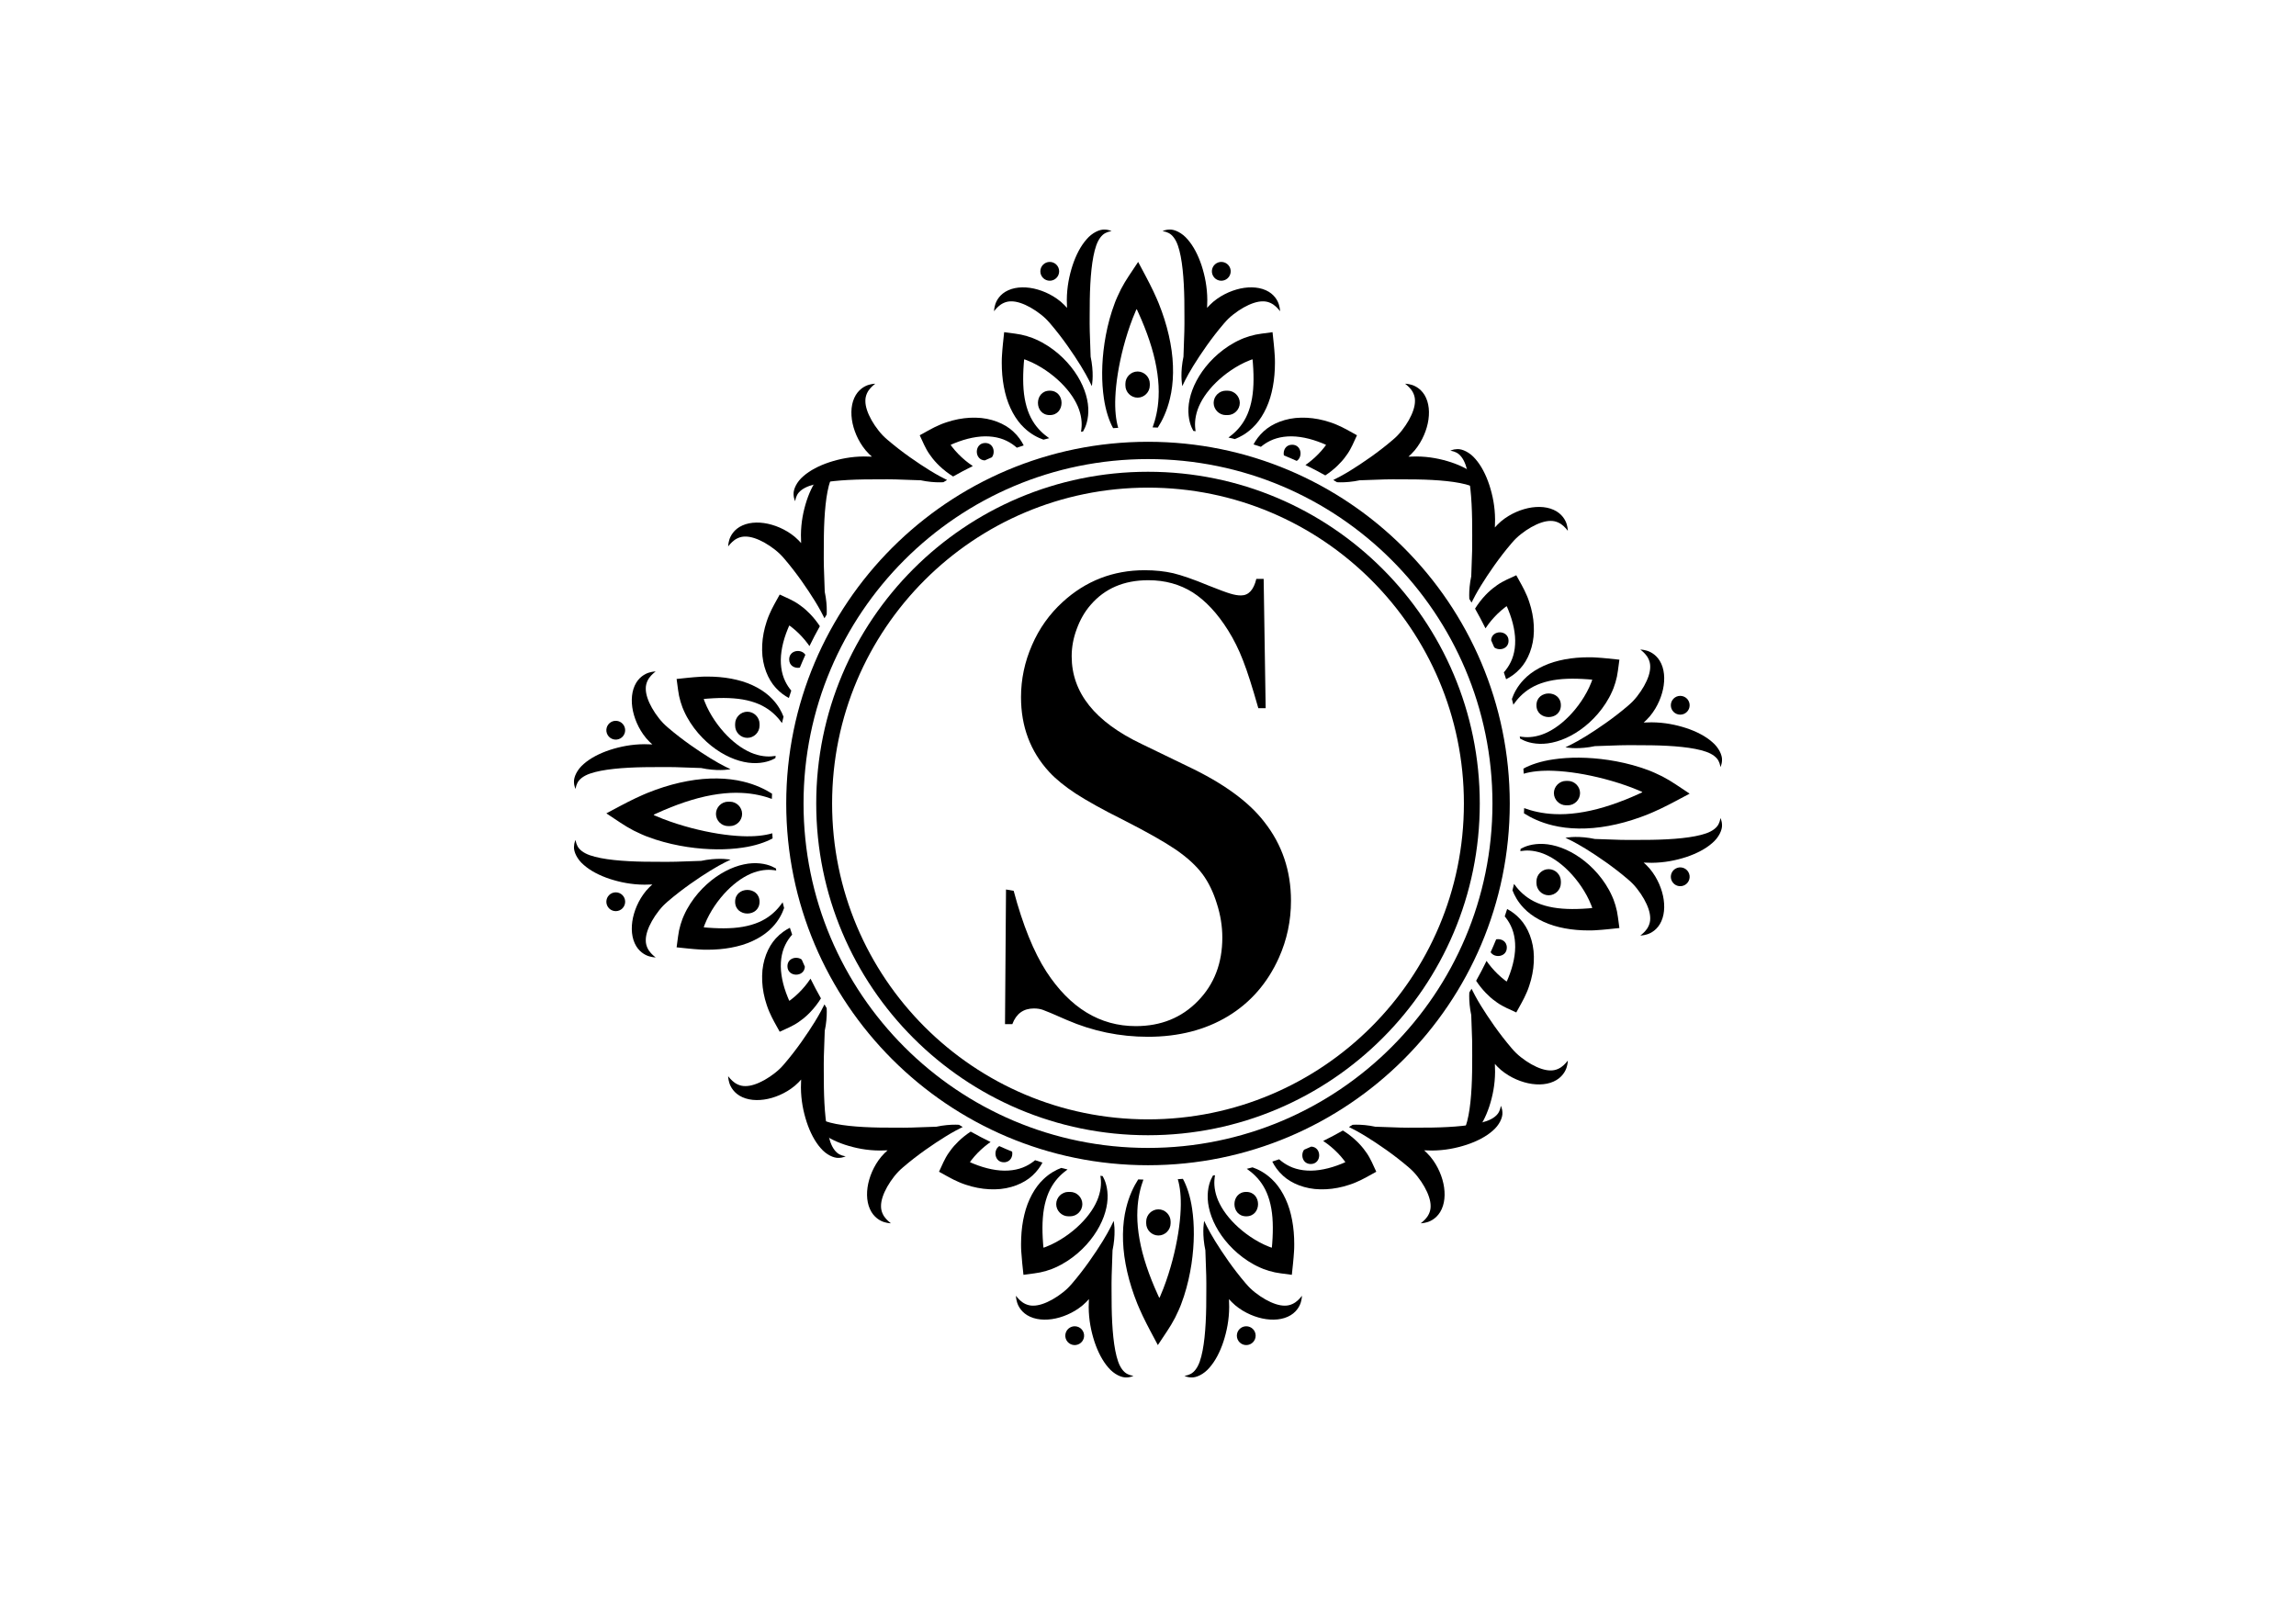 <?xml version="1.0" encoding="UTF-8"?>
<svg xmlns="http://www.w3.org/2000/svg" xmlns:xlink="http://www.w3.org/1999/xlink" width="2400" height="1680" viewBox="0 0 2400 1680">

<path fill-rule="nonzero" fill="rgb(0%, 0%, 0%)" fill-opacity="1" d="M 1097.301 408.43 C 1080.852 408.43 1080.852 433.949 1097.301 433.949 C 1113.75 433.949 1113.75 408.43 1097.301 408.43 "/>
<path fill-rule="nonzero" fill="rgb(0%, 0%, 0%)" fill-opacity="1" d="M 1295.949 421.191 C 1295.949 414.23 1290.148 408.43 1283.199 408.43 L 1281.371 408.43 C 1274.41 408.43 1268.621 414.23 1268.621 421.191 C 1268.621 428.141 1274.41 433.949 1281.371 433.949 L 1283.199 433.949 C 1290.148 433.949 1295.949 428.141 1295.949 421.191 "/>
<path fill-rule="nonzero" fill="rgb(0%, 0%, 0%)" fill-opacity="1" d="M 1201.891 401.141 C 1201.891 394.18 1196.078 388.379 1189.121 388.379 C 1182.172 388.379 1176.371 394.18 1176.371 401.141 L 1176.371 402.961 C 1176.371 409.922 1182.172 415.719 1189.121 415.719 C 1196.078 415.719 1201.891 409.922 1201.891 402.961 L 1201.891 401.141 "/>
<path fill-rule="nonzero" fill="rgb(0%, 0%, 0%)" fill-opacity="1" d="M 1350.629 464.93 C 1343.879 464.93 1341.012 470.949 1342.02 476.07 C 1346.539 477.922 1351.02 479.828 1355.461 481.84 C 1362.07 477.672 1360.461 464.93 1350.629 464.93 "/>
<path fill-rule="nonzero" fill="rgb(0%, 0%, 0%)" fill-opacity="1" d="M 1036.82 478.059 C 1040.762 472.809 1038.441 463.109 1029.871 463.109 C 1018.289 463.109 1018.121 480.801 1029.359 481.32 C 1031.84 480.199 1034.32 479.121 1036.82 478.059 "/>
<path fill-rule="nonzero" fill="rgb(0%, 0%, 0%)" fill-opacity="1" d="M 1134.262 446.762 C 1136.969 440.578 1139.078 430.051 1136.34 417.52 C 1133.73 405.039 1126.719 391.129 1115.461 378.738 C 1109.84 372.551 1103.172 366.691 1095.379 361.648 C 1091.512 359.121 1087.328 356.82 1082.828 354.84 L 1079.352 353.379 C 1077.48 352.699 1075.59 352.012 1073.469 351.398 C 1069.379 350.16 1065.199 349.289 1061.238 348.809 L 1049.648 347.25 C 1048.789 355.5 1047.809 363.809 1047.371 371.559 L 1047.211 374.43 L 1047.172 376.18 L 1047.141 379.391 C 1047.141 381.539 1047.18 383.66 1047.27 385.77 C 1047.621 394.211 1048.699 402.422 1050.57 410.129 C 1054.211 425.559 1061.641 438.898 1070.52 447.211 C 1077.66 454.051 1084.988 457.621 1090.719 459.621 C 1092.73 459.09 1094.738 458.578 1096.762 458.09 C 1096.512 457.922 1096.262 457.75 1096.012 457.578 C 1091.109 454.121 1084.48 448.52 1079.391 439.949 C 1074.23 431.449 1070.922 420.102 1069.91 406.891 C 1069.41 400.281 1069.41 393.219 1069.789 385.82 L 1070.141 380.199 L 1070.391 377.352 L 1070.5 376.059 L 1070.559 375.879 C 1070.711 375.43 1070.77 375.75 1070.82 375.711 L 1070.84 375.75 C 1070.84 375.75 1070.84 375.738 1070.852 375.711 C 1070.801 375.68 1070.961 375.719 1071.109 375.762 L 1073.609 376.699 C 1077.039 378.039 1080.371 379.621 1083.59 381.359 C 1090.07 384.84 1096.051 388.949 1101.398 393.32 C 1112.129 402.078 1120.23 411.98 1124.98 421.359 C 1129.82 430.75 1131 439.648 1130.602 445.898 C 1130.469 448.07 1130.219 449.922 1129.961 451.398 C 1130.68 451.281 1131.398 451.172 1132.121 451.059 C 1132.789 449.879 1133.52 448.449 1134.262 446.762 "/>
<path fill-rule="nonzero" fill="rgb(0%, 0%, 0%)" fill-opacity="1" d="M 975.027 479.512 L 977.285 482.18 C 978.734 483.84 980.258 485.41 981.809 486.91 C 986.371 491.289 991.254 495.02 996.277 498.129 C 1003.02 494.301 1009.898 490.66 1016.879 487.219 C 1015.359 486.219 1013.852 485.16 1012.359 484.031 C 1007.43 480.309 1002.648 475.93 998.344 470.98 C 997.266 469.738 996.223 468.469 995.215 467.172 L 993.832 465.32 C 993.793 465.219 993.793 465.191 993.812 465.18 C 993.879 465.09 993.953 465.109 993.953 465.109 C 993.953 465.109 993.891 465.09 993.879 464.988 C 993.891 464.988 993.848 464.988 993.922 464.949 L 995.074 464.43 L 997.465 463.43 C 999.047 462.781 1000.629 462.172 1002.219 461.609 C 1008.539 459.328 1014.809 457.719 1020.809 456.871 C 1032.828 455.121 1043.711 456.711 1052.09 460.809 C 1056.352 462.852 1059.941 465.422 1062.91 468.039 C 1065.281 467.23 1067.68 466.441 1070.07 465.672 C 1067.789 461.059 1064.352 455.879 1058.969 450.961 C 1050.18 442.789 1035.738 436.871 1019.871 436.648 C 1011.93 436.461 1003.691 437.469 995.508 439.629 C 993.465 440.16 991.43 440.77 989.391 441.461 L 986.352 442.52 L 984.793 443.109 L 982.148 444.219 C 974.891 447.281 968.477 451.172 961.59 454.922 L 961.383 455.031 C 964.652 461.898 967.102 468.449 971.629 474.922 C 972.73 476.52 973.879 478.078 975.027 479.512 "/>
<path fill-rule="nonzero" fill="rgb(0%, 0%, 0%)" fill-opacity="1" d="M 1153.871 416.262 C 1155.73 429.18 1159.34 439.949 1163.52 447.602 C 1165.301 447.469 1167.078 447.359 1168.859 447.262 C 1166.5 439.398 1165.262 428.531 1165.84 415.57 C 1166.469 400.281 1169.289 382.09 1174.391 362.578 C 1176.98 352.852 1180.109 342.75 1184.02 332.699 C 1185.012 330.199 1186.02 327.68 1187.102 325.219 L 1187.891 323.43 L 1187.949 323.41 L 1188.039 323.398 C 1188.129 323.43 1188.129 323.512 1188.129 323.512 C 1188.129 323.512 1188.141 323.422 1188.23 323.41 L 1188.32 323.43 C 1188.352 323.469 1188.289 323.34 1188.41 323.57 L 1188.859 324.512 L 1189.711 326.41 L 1193.051 333.941 C 1197.328 343.941 1200.941 353.77 1203.781 363.281 C 1209.48 382.301 1211.828 400.102 1211.078 415.09 C 1210.512 428.121 1207.73 438.93 1204.82 446.809 C 1206.629 446.871 1208.441 446.941 1210.238 447.02 C 1214.871 439.82 1219.82 429.75 1222.91 416.828 C 1226.891 400.609 1227.449 380.219 1223.422 358.641 C 1221.449 347.828 1218.41 336.711 1214.41 325.57 C 1213.398 322.789 1212.34 320 1211.219 317.199 L 1209.121 312.23 L 1205.52 304.328 C 1200.52 293.789 1195.148 284.18 1189.699 273.809 L 1188.941 274.961 C 1182.801 284.48 1177.051 292.059 1171.711 302.359 C 1170.43 304.93 1169.172 307.512 1168.012 310.172 L 1166.309 314.129 L 1165.422 316.391 C 1164.32 319.281 1163.301 322.172 1162.371 325.031 C 1158.66 336.488 1156.199 347.75 1154.559 358.52 C 1151.32 380.109 1151.43 399.879 1153.871 416.262 "/>
<path fill-rule="nonzero" fill="rgb(0%, 0%, 0%)" fill-opacity="1" d="M 1309.309 447.211 C 1318.172 438.898 1325.629 425.559 1329.262 410.129 C 1331.141 402.422 1332.211 394.211 1332.559 385.77 C 1332.648 383.66 1332.699 381.539 1332.699 379.391 L 1332.66 376.18 L 1332.621 374.43 L 1332.461 371.559 C 1332.02 363.809 1331.051 355.5 1330.18 347.25 L 1318.609 348.809 C 1314.621 349.289 1310.461 350.16 1306.352 351.398 C 1304.238 352.012 1302.352 352.699 1300.469 353.379 L 1296.988 354.84 C 1292.512 356.82 1288.34 359.121 1284.449 361.648 C 1276.66 366.691 1269.988 372.551 1264.359 378.738 C 1253.129 391.129 1246.109 405.039 1243.488 417.52 C 1240.75 430.051 1242.859 440.578 1245.57 446.762 C 1246.191 448.18 1246.809 449.422 1247.391 450.48 C 1248.191 450.59 1248.98 450.691 1249.781 450.809 C 1249.551 449.441 1249.34 447.801 1249.219 445.898 C 1248.828 439.648 1250.012 430.75 1254.852 421.359 C 1259.602 411.98 1267.711 402.078 1278.43 393.32 C 1283.781 388.949 1289.781 384.84 1296.23 381.359 C 1299.449 379.621 1302.809 378.039 1306.23 376.699 L 1308.719 375.762 C 1308.871 375.719 1309.031 375.68 1308.98 375.711 C 1308.98 375.738 1308.98 375.75 1308.98 375.75 L 1309.02 375.711 C 1309.051 375.75 1309.121 375.43 1309.27 375.879 L 1309.328 376.059 L 1309.449 377.352 L 1309.68 380.199 L 1310.039 385.82 C 1310.43 393.219 1310.43 400.281 1309.91 406.891 C 1308.922 420.102 1305.609 431.449 1300.441 439.949 C 1295.441 448.371 1288.93 453.93 1284.078 457.398 C 1286.301 457.93 1288.52 458.461 1290.73 459.02 C 1296.191 456.941 1302.828 453.422 1309.309 447.211 "/>
<path fill-rule="nonzero" fill="rgb(0%, 0%, 0%)" fill-opacity="1" d="M 1318.012 467.109 C 1320.762 464.809 1323.988 462.609 1327.738 460.809 C 1336.129 456.711 1347 455.121 1359.031 456.871 C 1365.02 457.719 1371.281 459.328 1377.621 461.609 C 1379.199 462.172 1380.781 462.781 1382.371 463.43 L 1384.762 464.43 L 1385.91 464.949 C 1385.969 464.988 1385.941 464.988 1385.949 464.988 C 1385.949 465.09 1385.879 465.109 1385.879 465.109 C 1385.879 465.109 1385.949 465.09 1386.012 465.18 C 1386.039 465.191 1386.039 465.219 1386 465.32 L 1384.609 467.172 C 1383.609 468.469 1382.57 469.738 1381.48 470.98 C 1377.18 475.93 1372.398 480.309 1367.48 484.031 C 1366.512 484.75 1365.551 485.461 1364.57 486.129 C 1371.621 489.551 1378.531 493.18 1385.34 497 C 1389.73 494.129 1394 490.77 1398.02 486.91 C 1399.578 485.41 1401.09 483.84 1402.559 482.18 L 1404.82 479.512 C 1405.961 478.078 1407.102 476.52 1408.211 474.922 C 1412.738 468.449 1415.18 461.898 1418.449 455.031 L 1418.238 454.922 C 1411.352 451.172 1404.941 447.281 1397.68 444.219 L 1395.031 443.109 L 1393.48 442.52 L 1390.441 441.461 C 1388.398 440.77 1386.371 440.16 1384.32 439.629 C 1376.141 437.469 1367.898 436.461 1359.969 436.648 C 1344.09 436.871 1329.648 442.789 1320.871 450.961 C 1315.898 455.512 1312.578 460.27 1310.301 464.602 C 1312.891 465.41 1315.461 466.25 1318.012 467.109 "/>
<path fill-rule="nonzero" fill="rgb(0%, 0%, 0%)" fill-opacity="1" d="M 1231.23 256.629 C 1235.879 269.879 1237.602 291.512 1237.98 313.551 C 1237.98 325.5 1238.262 336.32 1237.98 346.422 L 1237.078 372.898 C 1236.711 374.789 1236.352 376.641 1236.07 378.391 C 1233.68 394.039 1235.922 403.711 1235.852 403.648 C 1235.891 403.648 1239.73 394.789 1247.379 382.43 C 1255 370.121 1266.18 353.57 1279.359 338.211 L 1281.801 335.469 C 1282.512 334.691 1283.238 333.949 1284.02 333.191 C 1285.578 331.68 1287.301 330.219 1289.039 328.828 C 1292.551 326.051 1296.25 323.57 1299.891 321.512 C 1307.191 317.391 1314.238 314.988 1320.07 315.039 C 1325.93 314.922 1330.75 317.762 1333.691 320.531 C 1336.648 323.309 1338.012 325.422 1338.031 325.391 C 1337.969 325.391 1338.172 322.961 1336.879 318.578 C 1335.699 314.379 1331.949 307.32 1323.172 303.43 C 1314.57 299.531 1303.238 299.539 1292.398 302.699 C 1286.93 304.281 1281.461 306.621 1276.141 309.828 C 1273.48 311.449 1270.84 313.281 1268.281 315.422 C 1267.012 316.512 1265.73 317.672 1264.5 318.922 C 1263.512 319.949 1262.66 320.891 1261.77 321.879 C 1261.91 319.121 1261.988 316.34 1261.988 313.57 C 1261.91 300.121 1259.469 288.172 1255.949 277.34 C 1252.371 266.602 1247.469 257.148 1241.41 250.262 C 1235.48 243.23 1227.621 239.691 1222.48 239.98 C 1217.359 240.129 1215.23 241.82 1215.191 241.691 C 1215.141 241.789 1217.969 241.73 1221.672 243.641 C 1225.379 245.531 1228.898 249.93 1231.23 256.629 "/>
<path fill-rule="nonzero" fill="rgb(0%, 0%, 0%)" fill-opacity="1" d="M 1057.059 315.039 C 1062.871 314.988 1069.93 317.391 1077.23 321.512 C 1080.871 323.57 1084.559 326.051 1088.09 328.828 C 1089.828 330.219 1091.539 331.68 1093.109 333.191 C 1093.879 333.949 1094.621 334.691 1095.32 335.469 L 1097.77 338.211 C 1110.941 353.57 1122.121 370.121 1129.738 382.43 C 1137.391 394.789 1141.23 403.648 1141.281 403.648 C 1141.211 403.711 1143.449 394.039 1141.051 378.391 C 1140.77 376.641 1140.422 374.789 1140.031 372.898 L 1139.129 346.422 C 1138.871 336.32 1139.129 325.5 1139.148 313.551 C 1139.52 291.512 1141.238 269.879 1145.891 256.629 C 1148.23 249.93 1151.75 245.531 1155.449 243.641 C 1159.148 241.73 1161.98 241.789 1161.93 241.691 C 1161.898 241.82 1159.75 240.129 1154.641 239.98 C 1149.512 239.691 1141.641 243.23 1135.719 250.262 C 1129.648 257.148 1124.738 266.602 1121.18 277.34 C 1117.66 288.172 1115.219 300.121 1115.141 313.57 C 1115.141 316.34 1115.219 319.121 1115.352 321.879 C 1114.469 320.891 1113.621 319.949 1112.609 318.922 C 1111.398 317.672 1110.121 316.512 1108.84 315.422 C 1106.27 313.281 1103.648 311.449 1100.988 309.828 C 1095.672 306.621 1090.199 304.281 1084.719 302.699 C 1073.879 299.539 1062.559 299.531 1053.961 303.43 C 1045.172 307.32 1041.422 314.379 1040.238 318.578 C 1038.961 322.961 1039.148 325.391 1039.078 325.391 C 1039.109 325.422 1040.469 323.309 1043.441 320.531 C 1046.371 317.762 1051.199 314.922 1057.059 315.039 "/>
<path fill-rule="nonzero" fill="rgb(0%, 0%, 0%)" fill-opacity="1" d="M 899.375 463.059 C 900.996 465.719 902.816 468.352 904.969 470.922 C 906.051 472.18 907.219 473.469 908.465 474.68 C 909.492 475.68 910.418 476.539 911.422 477.41 C 908.656 477.281 905.891 477.191 903.105 477.211 C 889.652 477.281 877.711 479.73 866.887 483.25 C 856.145 486.82 846.691 491.719 839.797 497.789 C 832.773 503.699 829.227 511.578 829.523 516.711 C 829.676 521.828 831.363 523.961 831.23 524 C 831.324 524.059 831.262 521.219 833.188 517.531 C 835.078 513.82 839.473 510.289 846.176 507.961 C 859.43 503.309 881.051 501.578 903.086 501.211 C 915.039 501.191 925.879 500.941 935.973 501.191 L 962.441 502.109 C 964.328 502.488 966.18 502.84 967.93 503.121 C 975.52 504.289 981.711 504.359 986.062 504.129 C 987.355 503.34 988.668 502.578 989.973 501.809 C 986.328 500.031 979.863 496.699 971.965 491.82 C 959.668 484.199 943.105 473.012 927.746 459.828 L 925.012 457.398 C 924.227 456.68 923.492 455.949 922.73 455.172 C 921.234 453.609 919.758 451.898 918.375 450.148 C 915.586 446.629 913.109 442.941 911.051 439.301 C 906.938 431.988 904.527 424.941 904.574 419.129 C 904.461 413.27 907.309 408.441 910.086 405.512 C 912.844 402.551 914.965 401.18 914.926 401.148 C 914.926 401.219 912.516 401.02 908.121 402.301 C 903.938 403.488 896.859 407.25 892.977 416.02 C 889.07 424.629 889.094 435.941 892.238 446.789 C 893.828 452.262 896.16 457.738 899.375 463.059 "/>
<path fill-rule="nonzero" fill="rgb(0%, 0%, 0%)" fill-opacity="1" d="M 1397.59 504.129 C 1401.941 504.359 1408.129 504.289 1415.711 503.121 C 1417.461 502.84 1419.32 502.488 1421.219 502.109 L 1447.68 501.191 C 1457.77 500.941 1468.602 501.191 1480.559 501.211 C 1502.602 501.578 1524.211 503.309 1537.48 507.961 C 1544.18 510.289 1548.57 513.82 1550.461 517.531 C 1552.391 521.219 1552.328 524.059 1552.422 524 C 1552.281 523.961 1553.98 521.828 1554.129 516.711 C 1554.422 511.578 1550.871 503.699 1543.852 497.789 C 1536.961 491.719 1527.512 486.82 1516.77 483.25 C 1505.941 479.73 1493.988 477.281 1480.539 477.211 C 1477.762 477.191 1474.988 477.281 1472.23 477.41 C 1473.219 476.539 1474.172 475.68 1475.18 474.68 C 1476.43 473.469 1477.602 472.18 1478.68 470.922 C 1480.828 468.352 1482.66 465.719 1484.281 463.059 C 1487.48 457.738 1489.82 452.262 1491.398 446.789 C 1494.559 435.941 1494.578 424.629 1490.672 416.02 C 1486.789 407.25 1479.711 403.488 1475.531 402.301 C 1471.129 401.02 1468.73 401.219 1468.73 401.148 C 1468.68 401.18 1470.801 402.551 1473.57 405.512 C 1476.352 408.441 1479.191 413.27 1479.07 419.129 C 1479.109 424.941 1476.711 431.988 1472.602 439.301 C 1470.531 442.941 1468.059 446.629 1465.281 450.148 C 1463.879 451.898 1462.422 453.609 1460.91 455.172 C 1460.16 455.949 1459.41 456.68 1458.641 457.398 L 1455.898 459.828 C 1440.539 473.012 1423.969 484.199 1411.68 491.82 C 1403.789 496.699 1397.32 500.02 1393.672 501.809 C 1394.98 502.578 1396.289 503.34 1397.59 504.129 "/>
<path fill-rule="nonzero" fill="rgb(0%, 0%, 0%)" fill-opacity="1" d="M 1097.301 293.48 C 1102.73 293.48 1107.129 289.078 1107.129 283.66 C 1107.129 278.23 1102.73 273.82 1097.301 273.82 C 1091.859 273.82 1087.469 278.23 1087.469 283.66 C 1087.469 289.078 1091.859 293.48 1097.301 293.48 "/>
<path fill-rule="nonzero" fill="rgb(0%, 0%, 0%)" fill-opacity="1" d="M 1281.531 292.16 C 1286.23 289.449 1287.84 283.43 1285.141 278.738 C 1282.422 274.031 1276.398 272.422 1271.699 275.141 C 1266.988 277.859 1265.379 283.871 1268.102 288.57 C 1270.82 293.27 1276.828 294.879 1281.531 292.16 "/>
<path fill-rule="nonzero" fill="rgb(0%, 0%, 0%)" fill-opacity="1" d="M 1302.699 1271.574 C 1319.148 1271.574 1319.148 1246.055 1302.699 1246.055 C 1286.25 1246.055 1286.25 1271.574 1302.699 1271.574 "/>
<path fill-rule="nonzero" fill="rgb(0%, 0%, 0%)" fill-opacity="1" d="M 1104.051 1258.812 C 1104.051 1265.77 1109.852 1271.574 1116.801 1271.574 L 1118.629 1271.574 C 1125.59 1271.574 1131.379 1265.77 1131.379 1258.812 C 1131.379 1251.859 1125.59 1246.055 1118.629 1246.055 L 1116.801 1246.055 C 1109.852 1246.055 1104.051 1251.859 1104.051 1258.812 "/>
<path fill-rule="nonzero" fill="rgb(0%, 0%, 0%)" fill-opacity="1" d="M 1198.109 1278.863 C 1198.109 1285.816 1203.922 1291.617 1210.879 1291.617 C 1217.828 1291.617 1223.629 1285.816 1223.629 1278.863 L 1223.629 1277.035 C 1223.629 1270.082 1217.828 1264.277 1210.879 1264.277 C 1203.922 1264.277 1198.109 1270.082 1198.109 1277.035 L 1198.109 1278.863 "/>
<path fill-rule="nonzero" fill="rgb(0%, 0%, 0%)" fill-opacity="1" d="M 1049.371 1215.074 C 1056.121 1215.074 1058.988 1209.055 1057.98 1203.934 C 1053.461 1202.082 1048.98 1200.168 1044.539 1198.156 C 1037.93 1202.328 1039.539 1215.074 1049.371 1215.074 "/>
<path fill-rule="nonzero" fill="rgb(0%, 0%, 0%)" fill-opacity="1" d="M 1363.18 1201.945 C 1359.238 1207.188 1361.559 1216.891 1370.129 1216.891 C 1381.711 1216.891 1381.879 1199.199 1370.641 1198.684 C 1368.16 1199.797 1365.68 1200.883 1363.18 1201.945 "/>
<path fill-rule="nonzero" fill="rgb(0%, 0%, 0%)" fill-opacity="1" d="M 1265.738 1233.238 C 1263.031 1239.418 1260.922 1249.949 1263.66 1262.477 C 1266.27 1274.961 1273.281 1288.871 1284.539 1301.258 C 1290.16 1307.453 1296.828 1313.312 1304.621 1318.352 C 1308.488 1320.879 1312.672 1323.176 1317.172 1325.16 L 1320.648 1326.621 C 1322.52 1327.305 1324.41 1327.988 1326.531 1328.605 C 1330.621 1329.844 1334.801 1330.711 1338.762 1331.188 L 1350.352 1332.746 C 1351.211 1324.5 1352.191 1316.191 1352.629 1308.441 L 1352.789 1305.57 L 1352.828 1303.82 L 1352.859 1300.605 C 1352.859 1298.461 1352.82 1296.344 1352.73 1294.23 C 1352.379 1285.793 1351.301 1277.578 1349.43 1269.871 C 1345.789 1254.438 1338.359 1241.105 1329.48 1232.789 C 1322.34 1225.949 1315.012 1222.383 1309.281 1220.387 C 1307.27 1220.91 1305.262 1221.414 1303.238 1221.91 C 1303.488 1222.078 1303.738 1222.246 1303.988 1222.426 C 1308.891 1225.883 1315.52 1231.484 1320.609 1240.051 C 1325.77 1248.551 1329.078 1259.898 1330.09 1273.105 C 1330.59 1279.723 1330.59 1286.781 1330.211 1294.184 L 1329.859 1299.801 L 1329.609 1302.648 L 1329.5 1303.941 L 1329.441 1304.117 C 1329.289 1304.566 1329.23 1304.246 1329.18 1304.293 L 1329.16 1304.246 C 1329.16 1304.246 1329.16 1304.262 1329.148 1304.293 C 1329.199 1304.32 1329.039 1304.277 1328.891 1304.238 L 1326.391 1303.297 C 1322.961 1301.961 1319.629 1300.379 1316.41 1298.637 C 1309.93 1295.156 1303.949 1291.055 1298.602 1286.684 C 1287.871 1277.922 1279.77 1268.023 1275.02 1258.641 C 1270.18 1249.254 1269 1240.352 1269.398 1234.098 C 1269.531 1231.926 1269.781 1230.086 1270.039 1228.602 C 1269.32 1228.715 1268.602 1228.836 1267.879 1228.945 C 1267.211 1230.125 1266.48 1231.547 1265.738 1233.238 "/>
<path fill-rule="nonzero" fill="rgb(0%, 0%, 0%)" fill-opacity="1" d="M 1424.969 1200.492 L 1422.711 1197.82 C 1421.262 1196.164 1419.738 1194.59 1418.191 1193.094 C 1413.629 1188.707 1408.738 1184.977 1403.719 1181.867 C 1396.98 1185.703 1390.102 1189.336 1383.121 1192.777 C 1384.641 1193.781 1386.148 1194.844 1387.641 1195.977 C 1392.57 1199.691 1397.352 1204.066 1401.66 1209.023 C 1402.73 1210.258 1403.781 1211.531 1404.789 1212.832 L 1406.172 1214.68 C 1406.211 1214.785 1406.211 1214.812 1406.191 1214.824 C 1406.121 1214.906 1406.051 1214.891 1406.051 1214.891 C 1406.051 1214.891 1406.109 1214.906 1406.121 1215.008 C 1406.109 1215.012 1406.148 1215.012 1406.078 1215.051 L 1404.922 1215.566 L 1402.539 1216.57 C 1400.961 1217.215 1399.371 1217.832 1397.781 1218.395 C 1391.461 1220.676 1385.191 1222.281 1379.191 1223.129 C 1367.172 1224.879 1356.289 1223.289 1347.91 1219.191 C 1343.648 1217.152 1340.059 1214.582 1337.09 1211.957 C 1334.719 1212.773 1332.32 1213.559 1329.93 1214.332 C 1332.211 1218.941 1335.648 1224.113 1341.031 1229.035 C 1349.82 1237.215 1364.262 1243.133 1380.129 1243.355 C 1388.07 1243.543 1396.309 1242.527 1404.488 1240.375 C 1406.539 1239.844 1408.57 1239.227 1410.609 1238.543 L 1413.648 1237.48 L 1415.211 1236.887 L 1417.852 1235.785 C 1425.109 1232.723 1431.52 1228.832 1438.41 1225.082 L 1438.621 1224.969 C 1435.352 1218.098 1432.898 1211.547 1428.371 1205.078 C 1427.27 1203.477 1426.121 1201.918 1424.969 1200.492 "/>
<path fill-rule="nonzero" fill="rgb(0%, 0%, 0%)" fill-opacity="1" d="M 1246.129 1263.746 C 1244.27 1250.816 1240.66 1240.051 1236.48 1232.402 C 1234.699 1232.527 1232.922 1232.641 1231.141 1232.742 C 1233.5 1240.602 1234.738 1251.473 1234.16 1264.43 C 1233.531 1279.723 1230.711 1297.91 1225.609 1317.414 C 1223.02 1327.152 1219.891 1337.246 1215.98 1347.301 C 1214.988 1349.801 1213.98 1352.316 1212.898 1354.781 L 1212.109 1356.566 L 1212.051 1356.59 L 1211.961 1356.598 C 1211.871 1356.57 1211.871 1356.488 1211.871 1356.488 C 1211.871 1356.488 1211.859 1356.582 1211.77 1356.59 L 1211.68 1356.57 C 1211.648 1356.527 1211.711 1356.664 1211.59 1356.43 L 1211.141 1355.488 L 1210.281 1353.594 L 1206.949 1346.062 C 1202.672 1336.059 1199.059 1326.234 1196.219 1316.719 C 1190.52 1297.703 1188.172 1279.902 1188.922 1264.906 C 1189.488 1251.879 1192.27 1241.066 1195.18 1233.188 C 1193.371 1233.129 1191.559 1233.062 1189.762 1232.98 C 1185.129 1240.184 1180.18 1250.246 1177.09 1263.168 C 1173.109 1279.387 1172.551 1299.785 1176.578 1321.359 C 1178.551 1332.172 1181.59 1343.289 1185.59 1354.43 C 1186.602 1357.211 1187.66 1360.004 1188.781 1362.797 L 1190.879 1367.773 L 1194.48 1375.672 C 1199.48 1386.207 1204.852 1395.82 1210.301 1406.188 L 1211.059 1405.039 C 1217.199 1395.516 1222.949 1387.938 1228.289 1377.641 C 1229.57 1375.066 1230.828 1372.496 1231.988 1369.828 L 1233.691 1365.867 L 1234.578 1363.609 C 1235.68 1360.723 1236.699 1357.836 1237.629 1354.969 C 1241.34 1343.508 1243.801 1332.254 1245.441 1321.477 C 1248.68 1299.891 1248.57 1280.113 1246.129 1263.746 "/>
<path fill-rule="nonzero" fill="rgb(0%, 0%, 0%)" fill-opacity="1" d="M 1090.691 1232.789 C 1081.828 1241.105 1074.371 1254.438 1070.738 1269.871 C 1068.859 1277.578 1067.789 1285.793 1067.441 1294.23 C 1067.352 1296.344 1067.301 1298.461 1067.301 1300.605 L 1067.34 1303.82 L 1067.379 1305.57 L 1067.539 1308.441 C 1067.98 1316.191 1068.949 1324.5 1069.82 1332.746 L 1081.391 1331.188 C 1085.379 1330.711 1089.539 1329.844 1093.648 1328.605 C 1095.762 1327.988 1097.648 1327.305 1099.531 1326.621 L 1103.012 1325.16 C 1107.488 1323.176 1111.66 1320.879 1115.551 1318.352 C 1123.34 1313.312 1130.012 1307.453 1135.641 1301.258 C 1146.871 1288.871 1153.891 1274.961 1156.5 1262.477 C 1159.25 1249.949 1157.141 1239.418 1154.43 1233.238 C 1153.809 1231.816 1153.191 1230.582 1152.609 1229.523 C 1151.809 1229.41 1151.02 1229.305 1150.219 1229.188 C 1150.449 1230.562 1150.66 1232.203 1150.781 1234.098 C 1151.172 1240.352 1149.988 1249.254 1145.148 1258.641 C 1140.398 1268.023 1132.289 1277.922 1121.57 1286.684 C 1116.219 1291.055 1110.219 1295.156 1103.77 1298.637 C 1100.551 1300.379 1097.191 1301.961 1093.77 1303.297 L 1091.281 1304.238 C 1091.129 1304.277 1090.969 1304.32 1091.02 1304.293 C 1091.02 1304.262 1091.02 1304.246 1091.02 1304.246 L 1090.98 1304.293 C 1090.949 1304.246 1090.879 1304.566 1090.73 1304.117 L 1090.672 1303.941 L 1090.551 1302.648 L 1090.32 1299.801 L 1089.961 1294.184 C 1089.57 1286.781 1089.57 1279.723 1090.09 1273.105 C 1091.078 1259.898 1094.391 1248.551 1099.559 1240.051 C 1104.559 1231.625 1111.07 1226.07 1115.922 1222.598 C 1113.699 1222.07 1111.48 1221.543 1109.27 1220.977 C 1103.809 1223.066 1097.172 1226.578 1090.691 1232.789 "/>
<path fill-rule="nonzero" fill="rgb(0%, 0%, 0%)" fill-opacity="1" d="M 1081.988 1212.891 C 1079.238 1215.188 1076.012 1217.395 1072.262 1219.191 C 1063.871 1223.289 1053 1224.879 1040.98 1223.129 C 1034.98 1222.281 1028.719 1220.676 1022.379 1218.395 C 1020.801 1217.832 1019.219 1217.215 1017.629 1216.57 L 1015.238 1215.566 L 1014.09 1215.051 C 1014.031 1215.012 1014.059 1215.012 1014.051 1215.008 C 1014.051 1214.906 1014.121 1214.891 1014.121 1214.891 C 1014.121 1214.891 1014.051 1214.906 1013.988 1214.824 C 1013.961 1214.812 1013.961 1214.785 1014 1214.68 L 1015.391 1212.832 C 1016.391 1211.531 1017.43 1210.258 1018.52 1209.023 C 1022.82 1204.066 1027.602 1199.691 1032.52 1195.977 C 1033.488 1195.246 1034.449 1194.547 1035.43 1193.871 C 1028.379 1190.453 1021.469 1186.816 1014.66 1183.004 C 1010.27 1185.871 1006 1189.23 1001.98 1193.094 C 1000.422 1194.59 998.91 1196.164 997.441 1197.82 L 995.184 1200.492 C 994.043 1201.918 992.902 1203.477 991.797 1205.078 C 987.266 1211.547 984.816 1218.098 981.551 1224.969 L 981.762 1225.082 C 988.648 1228.832 995.062 1232.723 1002.32 1235.785 L 1004.969 1236.887 L 1006.52 1237.48 L 1009.559 1238.543 C 1011.602 1239.227 1013.629 1239.844 1015.68 1240.375 C 1023.859 1242.527 1032.102 1243.543 1040.031 1243.355 C 1055.91 1243.133 1070.352 1237.215 1079.129 1229.035 C 1084.102 1224.488 1087.422 1219.73 1089.699 1215.395 C 1087.109 1214.59 1084.539 1213.754 1081.988 1212.891 "/>
<path fill-rule="nonzero" fill="rgb(0%, 0%, 0%)" fill-opacity="1" d="M 1168.77 1423.371 C 1164.121 1410.117 1162.398 1388.488 1162.02 1366.453 C 1162.02 1354.496 1161.738 1343.676 1162.02 1333.582 L 1162.922 1307.098 C 1163.289 1305.211 1163.648 1303.355 1163.93 1301.609 C 1166.328 1285.961 1164.078 1276.285 1164.148 1276.355 C 1164.109 1276.348 1160.27 1285.207 1152.621 1297.574 C 1145 1309.879 1133.82 1326.43 1120.641 1341.789 L 1118.199 1344.527 C 1117.488 1345.309 1116.762 1346.055 1115.98 1346.805 C 1114.422 1348.32 1112.699 1349.777 1110.961 1351.168 C 1107.449 1353.949 1103.75 1356.43 1100.109 1358.488 C 1092.809 1362.609 1085.762 1365.008 1079.93 1364.965 C 1074.07 1365.078 1069.25 1362.234 1066.309 1359.469 C 1063.352 1356.695 1061.988 1354.574 1061.969 1354.613 C 1062.031 1354.613 1061.828 1357.035 1063.121 1361.422 C 1064.301 1365.617 1068.051 1372.68 1076.828 1376.57 C 1085.43 1380.477 1096.762 1380.461 1107.602 1377.301 C 1113.07 1375.723 1118.539 1373.375 1123.859 1370.172 C 1126.52 1368.551 1129.16 1366.719 1131.719 1364.574 C 1132.988 1363.488 1134.27 1362.324 1135.5 1361.078 C 1136.488 1360.055 1137.34 1359.113 1138.23 1358.117 C 1138.09 1360.883 1138.012 1363.656 1138.012 1366.43 C 1138.09 1379.883 1140.531 1391.828 1144.051 1402.66 C 1147.629 1413.398 1152.531 1422.855 1158.59 1429.738 C 1164.52 1436.77 1172.379 1440.312 1177.52 1440.023 C 1182.641 1439.871 1184.77 1438.184 1184.809 1438.312 C 1184.859 1438.215 1182.031 1438.273 1178.328 1436.359 C 1174.621 1434.469 1171.102 1430.066 1168.77 1423.371 "/>
<path fill-rule="nonzero" fill="rgb(0%, 0%, 0%)" fill-opacity="1" d="M 1342.941 1364.965 C 1337.129 1365.008 1330.07 1362.609 1322.77 1358.488 C 1319.129 1356.43 1315.441 1353.949 1311.91 1351.168 C 1310.172 1349.777 1308.461 1348.32 1306.891 1346.805 C 1306.121 1346.055 1305.379 1345.309 1304.68 1344.527 L 1302.23 1341.789 C 1289.059 1326.43 1277.879 1309.879 1270.262 1297.574 C 1262.609 1285.207 1258.77 1276.348 1258.719 1276.355 C 1258.789 1276.285 1256.551 1285.961 1258.949 1301.609 C 1259.23 1303.355 1259.578 1305.211 1259.969 1307.098 L 1260.871 1333.582 C 1261.129 1343.676 1260.871 1354.496 1260.852 1366.453 C 1260.48 1388.488 1258.762 1410.117 1254.109 1423.371 C 1251.77 1430.066 1248.25 1434.469 1244.551 1436.359 C 1240.852 1438.273 1238.02 1438.215 1238.07 1438.312 C 1238.102 1438.184 1240.25 1439.871 1245.359 1440.023 C 1250.488 1440.312 1258.359 1436.77 1264.281 1429.738 C 1270.352 1422.855 1275.262 1413.398 1278.82 1402.66 C 1282.34 1391.828 1284.781 1379.883 1284.859 1366.43 C 1284.859 1363.656 1284.781 1360.883 1284.648 1358.117 C 1285.531 1359.113 1286.379 1360.055 1287.391 1361.078 C 1288.602 1362.324 1289.879 1363.488 1291.16 1364.574 C 1293.73 1366.719 1296.352 1368.551 1299.012 1370.172 C 1304.328 1373.375 1309.801 1375.723 1315.281 1377.301 C 1326.121 1380.461 1337.441 1380.477 1346.039 1376.57 C 1354.828 1372.68 1358.578 1365.617 1359.762 1361.422 C 1361.039 1357.035 1360.852 1354.613 1360.922 1354.613 C 1360.891 1354.574 1359.531 1356.695 1356.559 1359.469 C 1353.629 1362.234 1348.801 1365.078 1342.941 1364.965 "/>
<path fill-rule="nonzero" fill="rgb(0%, 0%, 0%)" fill-opacity="1" d="M 1500.629 1216.938 C 1499.012 1214.281 1497.18 1211.652 1495.031 1209.086 C 1493.949 1207.816 1492.781 1206.531 1491.531 1205.316 C 1490.512 1204.32 1489.578 1203.461 1488.578 1202.586 C 1491.34 1202.715 1494.109 1202.805 1496.891 1202.789 C 1510.352 1202.715 1522.289 1200.27 1533.109 1196.75 C 1543.852 1193.184 1553.309 1188.273 1560.199 1182.211 C 1567.23 1176.301 1570.77 1168.426 1570.48 1163.297 C 1570.328 1158.172 1568.641 1156.035 1568.77 1156.004 C 1568.68 1155.945 1568.738 1158.781 1566.809 1162.473 C 1564.922 1166.184 1560.531 1169.711 1553.828 1172.035 C 1540.57 1176.691 1518.949 1178.418 1496.91 1178.789 C 1484.961 1178.809 1474.121 1179.066 1464.031 1178.809 L 1437.559 1177.895 C 1435.672 1177.516 1433.82 1177.156 1432.07 1176.875 C 1424.48 1175.715 1418.289 1175.645 1413.941 1175.871 C 1412.641 1176.656 1411.328 1177.418 1410.031 1178.191 C 1413.672 1179.977 1420.141 1183.301 1428.039 1188.184 C 1440.328 1195.801 1456.891 1206.992 1472.25 1220.164 L 1474.988 1222.605 C 1475.77 1223.32 1476.512 1224.051 1477.27 1224.832 C 1478.77 1226.391 1480.238 1228.102 1481.621 1229.848 C 1484.41 1233.367 1486.891 1237.062 1488.949 1240.703 C 1493.059 1248.004 1495.469 1255.059 1495.43 1260.871 C 1495.539 1266.734 1492.691 1271.566 1489.922 1274.492 C 1487.16 1277.453 1485.039 1278.816 1485.07 1278.855 C 1485.07 1278.777 1487.48 1278.977 1491.879 1277.699 C 1496.059 1276.504 1503.141 1272.754 1507.02 1263.98 C 1510.93 1255.371 1510.91 1244.059 1507.762 1233.211 C 1506.172 1227.734 1503.84 1222.266 1500.629 1216.938 "/>
<path fill-rule="nonzero" fill="rgb(0%, 0%, 0%)" fill-opacity="1" d="M 1002.41 1175.871 C 998.062 1175.645 991.875 1175.715 984.285 1176.875 C 982.539 1177.156 980.676 1177.516 978.781 1177.895 L 952.32 1178.809 C 942.234 1179.066 931.398 1178.809 919.441 1178.789 C 897.402 1178.418 875.785 1176.691 862.516 1172.035 C 855.82 1169.711 851.426 1166.184 849.535 1162.473 C 847.613 1158.781 847.676 1155.945 847.582 1156.004 C 847.719 1156.035 846.023 1158.172 845.871 1163.297 C 845.586 1168.426 849.133 1176.301 856.148 1182.211 C 863.039 1188.273 872.496 1193.184 883.234 1196.75 C 894.062 1200.27 906.012 1202.715 919.465 1202.789 C 922.238 1202.805 925.012 1202.715 927.77 1202.586 C 926.777 1203.461 925.832 1204.32 924.816 1205.316 C 923.566 1206.531 922.398 1207.816 921.32 1209.086 C 919.168 1211.652 917.336 1214.281 915.719 1216.938 C 912.52 1222.266 910.176 1227.734 908.598 1233.211 C 905.441 1244.059 905.422 1255.371 909.336 1263.98 C 913.211 1272.754 920.293 1276.504 924.473 1277.699 C 928.867 1278.977 931.273 1278.777 931.273 1278.855 C 931.32 1278.816 929.199 1277.453 926.434 1274.492 C 923.652 1271.566 920.812 1266.734 920.93 1260.871 C 920.887 1255.059 923.289 1248.004 927.398 1240.703 C 929.469 1237.062 931.938 1233.367 934.719 1229.848 C 936.113 1228.102 937.582 1226.391 939.09 1224.832 C 939.84 1224.051 940.586 1223.32 941.359 1222.605 L 944.105 1220.164 C 959.457 1206.992 976.023 1195.801 988.32 1188.184 C 996.215 1183.305 1002.68 1179.977 1006.328 1178.195 C 1005.02 1177.422 1003.711 1176.66 1002.41 1175.871 "/>
<path fill-rule="nonzero" fill="rgb(0%, 0%, 0%)" fill-opacity="1" d="M 1302.699 1386.52 C 1297.27 1386.52 1292.879 1390.918 1292.879 1396.344 C 1292.879 1401.77 1297.27 1406.18 1302.699 1406.18 C 1308.141 1406.18 1312.531 1401.77 1312.531 1396.344 C 1312.531 1390.918 1308.141 1386.52 1302.699 1386.52 "/>
<path fill-rule="nonzero" fill="rgb(0%, 0%, 0%)" fill-opacity="1" d="M 1118.469 1387.84 C 1113.77 1390.555 1112.16 1396.566 1114.859 1401.262 C 1117.578 1405.969 1123.602 1407.578 1128.301 1404.863 C 1133.012 1402.145 1134.621 1396.133 1131.898 1391.43 C 1129.18 1386.73 1123.172 1385.121 1118.469 1387.84 "/>
<path fill-rule="nonzero" fill="rgb(0%, 0%, 0%)" fill-opacity="1" d="M 1631.57 737.301 C 1631.57 720.852 1606.051 720.852 1606.051 737.301 C 1606.051 753.754 1631.57 753.754 1631.57 737.301 "/>
<path fill-rule="nonzero" fill="rgb(0%, 0%, 0%)" fill-opacity="1" d="M 1618.809 935.953 C 1625.77 935.953 1631.57 930.152 1631.57 923.199 L 1631.57 921.371 C 1631.57 914.41 1625.77 908.621 1618.809 908.621 C 1611.859 908.621 1606.051 914.41 1606.051 921.371 L 1606.051 923.199 C 1606.051 930.152 1611.859 935.953 1618.809 935.953 "/>
<path fill-rule="nonzero" fill="rgb(0%, 0%, 0%)" fill-opacity="1" d="M 1638.859 841.887 C 1645.82 841.887 1651.621 836.078 1651.621 829.117 C 1651.621 822.176 1645.82 816.375 1638.859 816.375 L 1637.039 816.375 C 1630.078 816.375 1624.281 822.176 1624.281 829.117 C 1624.281 836.078 1630.078 841.887 1637.039 841.887 L 1638.859 841.887 "/>
<path fill-rule="nonzero" fill="rgb(0%, 0%, 0%)" fill-opacity="1" d="M 1575.07 990.633 C 1575.07 983.879 1569.051 981.012 1563.93 982.02 C 1562.078 986.535 1560.172 991.023 1558.16 995.457 C 1562.328 1002.066 1575.07 1000.461 1575.07 990.633 "/>
<path fill-rule="nonzero" fill="rgb(0%, 0%, 0%)" fill-opacity="1" d="M 1561.941 676.82 C 1567.191 680.762 1576.891 678.441 1576.891 669.871 C 1576.891 658.289 1559.199 658.121 1558.68 669.359 C 1559.801 671.84 1560.879 674.32 1561.941 676.82 "/>
<path fill-rule="nonzero" fill="rgb(0%, 0%, 0%)" fill-opacity="1" d="M 1593.238 774.258 C 1599.422 776.973 1609.949 779.082 1622.48 776.34 C 1634.961 773.734 1648.871 766.719 1661.262 755.457 C 1667.449 749.84 1673.309 743.164 1678.352 735.383 C 1680.879 731.508 1683.18 727.328 1685.16 722.836 L 1686.621 719.348 C 1687.301 717.477 1687.988 715.594 1688.602 713.473 C 1689.84 709.379 1690.711 705.203 1691.191 701.242 L 1692.75 689.645 C 1684.5 688.785 1676.191 687.809 1668.441 687.375 L 1665.57 687.215 L 1663.82 687.168 L 1660.609 687.137 C 1658.461 687.137 1656.34 687.176 1654.23 687.273 C 1645.789 687.617 1637.578 688.695 1629.871 690.574 C 1614.441 694.203 1601.102 701.637 1592.789 710.516 C 1585.949 717.656 1582.379 724.992 1580.379 730.723 C 1580.91 732.727 1581.422 734.738 1581.91 736.758 C 1582.078 736.512 1582.25 736.262 1582.422 736.008 C 1585.879 731.113 1591.48 724.477 1600.051 719.387 C 1608.551 714.23 1619.898 710.918 1633.109 709.914 C 1639.719 709.406 1646.781 709.406 1654.18 709.797 L 1659.801 710.145 L 1662.648 710.387 L 1663.941 710.5 L 1664.121 710.562 C 1664.57 710.715 1664.25 710.766 1664.289 710.82 L 1664.25 710.844 C 1664.25 710.844 1664.262 710.844 1664.289 710.852 C 1664.32 710.797 1664.281 710.953 1664.238 711.109 L 1663.301 713.609 C 1661.961 717.035 1660.379 720.371 1658.641 723.594 C 1655.16 730.07 1651.051 736.051 1646.68 741.402 C 1637.922 752.125 1628.02 760.227 1618.641 764.98 C 1609.25 769.82 1600.352 771.004 1594.102 770.602 C 1591.93 770.469 1590.078 770.219 1588.602 769.957 C 1588.719 770.68 1588.828 771.395 1588.941 772.117 C 1590.121 772.789 1591.551 773.52 1593.238 774.258 "/>
<path fill-rule="nonzero" fill="rgb(0%, 0%, 0%)" fill-opacity="1" d="M 1560.488 615.031 L 1557.82 617.289 C 1556.16 618.738 1554.59 620.262 1553.09 621.809 C 1548.711 626.371 1544.98 631.262 1541.871 636.281 C 1545.699 643.02 1549.34 649.898 1552.781 656.879 C 1553.781 655.359 1554.84 653.852 1555.969 652.359 C 1559.691 647.43 1564.07 642.648 1569.02 638.34 C 1570.262 637.27 1571.531 636.219 1572.828 635.211 L 1574.68 633.828 C 1574.781 633.789 1574.809 633.789 1574.82 633.809 C 1574.91 633.879 1574.891 633.949 1574.891 633.949 C 1574.891 633.949 1574.91 633.891 1575.012 633.879 C 1575.012 633.891 1575.012 633.852 1575.051 633.922 L 1575.57 635.078 L 1576.57 637.461 C 1577.219 639.039 1577.828 640.629 1578.391 642.219 C 1580.672 648.539 1582.281 654.809 1583.129 660.809 C 1584.879 672.828 1583.289 683.711 1579.191 692.094 C 1577.148 696.348 1574.578 699.938 1571.961 702.906 C 1572.77 705.285 1573.559 707.676 1574.328 710.074 C 1578.941 707.793 1584.121 704.348 1589.039 698.973 C 1597.211 690.176 1603.129 675.738 1603.352 659.871 C 1603.539 651.93 1602.531 643.691 1600.371 635.512 C 1599.84 633.461 1599.23 631.43 1598.539 629.391 L 1597.48 626.352 L 1596.891 624.789 L 1595.781 622.148 C 1592.719 614.891 1588.828 608.48 1585.078 601.59 L 1584.969 601.379 C 1578.102 604.648 1571.551 607.102 1565.078 611.629 C 1563.48 612.73 1561.922 613.879 1560.488 615.031 "/>
<path fill-rule="nonzero" fill="rgb(0%, 0%, 0%)" fill-opacity="1" d="M 1623.738 793.867 C 1610.82 795.73 1600.051 799.336 1592.398 803.52 C 1592.531 805.297 1592.641 807.074 1592.738 808.859 C 1600.602 806.5 1611.469 805.266 1624.43 805.844 C 1639.719 806.469 1657.91 809.285 1677.422 814.395 C 1687.148 816.98 1697.25 820.109 1707.301 824.016 C 1709.801 825.012 1712.32 826.023 1714.781 827.102 L 1716.57 827.895 L 1716.59 827.945 L 1716.602 828.035 C 1716.57 828.129 1716.488 828.129 1716.488 828.129 C 1716.488 828.129 1716.578 828.145 1716.59 828.234 L 1716.57 828.316 C 1716.531 828.348 1716.66 828.285 1716.43 828.41 L 1715.488 828.855 L 1713.59 829.715 L 1706.059 833.055 C 1696.059 837.328 1686.23 840.941 1676.719 843.777 C 1657.699 849.477 1639.898 851.832 1624.91 851.078 C 1611.879 850.516 1601.07 847.734 1593.191 844.82 C 1593.129 846.633 1593.059 848.441 1592.98 850.246 C 1600.18 854.871 1610.25 859.82 1623.172 862.906 C 1639.391 866.891 1659.781 867.449 1681.359 863.422 C 1692.172 861.453 1703.289 858.414 1714.43 854.41 C 1717.211 853.398 1720 852.344 1722.801 851.219 L 1727.77 849.121 L 1735.672 845.52 C 1746.211 840.523 1755.82 835.148 1766.191 829.699 L 1765.039 828.941 C 1755.52 822.801 1747.941 817.055 1737.641 811.711 C 1735.07 810.426 1732.488 809.172 1729.828 808.012 L 1725.871 806.312 L 1723.609 805.418 C 1720.719 804.316 1717.828 803.305 1714.969 802.371 C 1703.512 798.66 1692.25 796.199 1681.48 794.559 C 1659.891 791.32 1640.121 791.434 1623.738 793.867 "/>
<path fill-rule="nonzero" fill="rgb(0%, 0%, 0%)" fill-opacity="1" d="M 1592.789 949.312 C 1601.102 958.176 1614.441 965.629 1629.871 969.262 C 1637.578 971.141 1645.789 972.211 1654.23 972.562 C 1656.34 972.652 1658.461 972.699 1660.609 972.699 L 1663.82 972.66 L 1665.57 972.621 L 1668.441 972.453 C 1676.191 972.023 1684.5 971.047 1692.75 970.184 L 1691.191 958.605 C 1690.711 954.617 1689.84 950.461 1688.602 946.355 C 1687.988 944.234 1687.301 942.352 1686.621 940.473 L 1685.16 936.992 C 1683.18 932.508 1680.879 928.336 1678.352 924.453 C 1673.309 916.66 1667.449 909.988 1661.262 904.363 C 1648.871 893.133 1634.961 886.109 1622.48 883.496 C 1609.949 880.754 1599.422 882.863 1593.238 885.57 C 1591.82 886.191 1590.578 886.809 1589.52 887.391 C 1589.41 888.188 1589.309 888.98 1589.191 889.773 C 1590.559 889.547 1592.199 889.34 1594.102 889.219 C 1600.352 888.832 1609.25 890.008 1618.641 894.852 C 1628.02 899.598 1637.922 907.711 1646.68 918.434 C 1651.051 923.785 1655.16 929.781 1658.641 936.23 C 1660.379 939.453 1661.961 942.812 1663.301 946.227 L 1664.238 948.719 C 1664.281 948.871 1664.32 949.031 1664.289 948.977 C 1664.262 948.977 1664.25 948.977 1664.25 948.977 L 1664.289 949.016 C 1664.25 949.055 1664.57 949.121 1664.121 949.273 L 1663.941 949.328 L 1662.648 949.449 L 1659.801 949.684 L 1654.18 950.039 C 1646.781 950.43 1639.719 950.43 1633.109 949.906 C 1619.898 948.914 1608.551 945.613 1600.051 940.441 C 1591.629 935.438 1586.07 928.93 1582.602 924.074 C 1582.07 926.297 1581.539 928.52 1580.98 930.727 C 1583.059 936.188 1586.578 942.836 1592.789 949.312 "/>
<path fill-rule="nonzero" fill="rgb(0%, 0%, 0%)" fill-opacity="1" d="M 1572.891 958.016 C 1575.191 960.762 1577.391 963.988 1579.191 967.734 C 1583.289 976.125 1584.879 987.004 1583.129 999.023 C 1582.281 1005.02 1580.672 1011.285 1578.391 1017.621 C 1577.828 1019.195 1577.219 1020.785 1576.57 1022.371 L 1575.57 1024.758 L 1575.051 1025.906 C 1575.012 1025.973 1575.012 1025.938 1575.012 1025.953 C 1574.91 1025.953 1574.891 1025.883 1574.891 1025.883 C 1574.891 1025.883 1574.91 1025.953 1574.82 1026.012 C 1574.809 1026.043 1574.781 1026.043 1574.68 1025.996 L 1572.828 1024.613 C 1571.531 1023.609 1570.262 1022.57 1569.02 1021.48 C 1564.07 1017.184 1559.691 1012.402 1555.969 1007.477 C 1555.25 1006.516 1554.539 1005.547 1553.871 1004.57 C 1550.449 1011.617 1546.82 1018.535 1543 1025.34 C 1545.871 1029.734 1549.23 1034.004 1553.09 1038.02 C 1554.59 1039.578 1556.16 1041.09 1557.82 1042.559 L 1560.488 1044.816 C 1561.922 1045.957 1563.48 1047.098 1565.078 1048.203 C 1571.551 1052.734 1578.102 1055.184 1584.969 1058.449 L 1585.078 1058.238 C 1588.828 1051.352 1592.719 1044.938 1595.781 1037.68 L 1596.891 1035.031 L 1597.48 1033.477 L 1598.539 1030.438 C 1599.23 1028.398 1599.84 1026.371 1600.371 1024.316 C 1602.531 1016.141 1603.539 1007.902 1603.352 999.969 C 1603.129 984.09 1597.211 969.648 1589.039 960.871 C 1584.488 955.898 1579.73 952.578 1575.398 950.305 C 1574.59 952.887 1573.75 955.453 1572.891 958.016 "/>
<path fill-rule="nonzero" fill="rgb(0%, 0%, 0%)" fill-opacity="1" d="M 1783.371 871.227 C 1770.121 875.879 1748.488 877.605 1726.449 877.977 C 1714.5 877.984 1703.68 878.258 1693.578 877.984 L 1667.102 877.082 C 1665.211 876.711 1663.359 876.352 1661.609 876.07 C 1645.961 873.676 1636.289 875.918 1636.352 875.848 C 1636.352 875.895 1645.211 879.734 1657.57 887.379 C 1669.879 895 1686.43 906.18 1701.789 919.359 L 1704.531 921.801 C 1705.309 922.508 1706.051 923.238 1706.809 924.02 C 1708.32 925.586 1709.781 927.301 1711.172 929.043 C 1713.949 932.555 1716.43 936.246 1718.488 939.887 C 1722.609 947.191 1725.012 954.246 1724.961 960.066 C 1725.078 965.926 1722.238 970.75 1719.469 973.684 C 1716.691 976.648 1714.578 978.012 1714.609 978.031 C 1714.609 977.973 1717.039 978.172 1721.422 976.887 C 1725.621 975.699 1732.68 971.953 1736.57 963.168 C 1740.469 954.57 1740.461 943.238 1737.301 932.402 C 1735.719 926.93 1733.379 921.457 1730.172 916.137 C 1728.551 913.477 1726.719 910.84 1724.578 908.277 C 1723.488 907.012 1722.328 905.73 1721.078 904.504 C 1720.051 903.512 1719.109 902.656 1718.121 901.773 C 1720.879 901.91 1723.66 901.996 1726.43 901.996 C 1739.879 901.91 1751.828 899.469 1762.66 895.953 C 1773.398 892.371 1782.852 887.469 1789.738 881.406 C 1796.77 875.477 1800.309 867.617 1800.02 862.48 C 1799.871 857.359 1798.18 855.23 1798.309 855.191 C 1798.211 855.141 1798.27 857.973 1796.359 861.668 C 1794.469 865.383 1790.07 868.902 1783.371 871.227 "/>
<path fill-rule="nonzero" fill="rgb(0%, 0%, 0%)" fill-opacity="1" d="M 1724.961 697.055 C 1725.012 702.871 1722.609 709.93 1718.488 717.234 C 1716.43 720.867 1713.949 724.559 1711.172 728.086 C 1709.781 729.828 1708.32 731.547 1706.809 733.109 C 1706.051 733.879 1705.309 734.625 1704.531 735.32 L 1701.789 737.77 C 1686.43 750.941 1669.879 762.121 1657.57 769.742 C 1645.211 777.391 1636.352 781.227 1636.352 781.281 C 1636.289 781.203 1645.961 783.445 1661.609 781.051 C 1663.359 780.773 1665.211 780.422 1667.102 780.031 L 1693.578 779.129 C 1703.68 778.871 1714.5 779.129 1726.449 779.145 C 1748.488 779.52 1770.121 781.234 1783.371 785.895 C 1790.07 788.227 1794.469 791.746 1796.359 795.453 C 1798.27 799.148 1798.211 801.984 1798.309 801.93 C 1798.18 801.898 1799.871 799.746 1800.02 794.641 C 1800.309 789.512 1796.77 781.637 1789.738 775.727 C 1782.852 769.652 1773.398 764.742 1762.66 761.18 C 1751.828 757.66 1739.879 755.219 1726.43 755.137 C 1723.66 755.137 1720.879 755.219 1718.121 755.348 C 1719.109 754.469 1720.051 753.617 1721.078 752.613 C 1722.328 751.398 1723.488 750.121 1724.578 748.844 C 1726.719 746.273 1728.551 743.652 1730.172 740.992 C 1733.379 735.672 1735.719 730.199 1737.301 724.719 C 1740.461 713.883 1740.469 702.559 1736.57 693.953 C 1732.68 685.172 1725.621 681.422 1721.422 680.238 C 1717.039 678.961 1714.609 679.148 1714.609 679.078 C 1714.578 679.109 1716.691 680.473 1719.469 683.445 C 1722.238 686.371 1725.078 691.203 1724.961 697.055 "/>
<path fill-rule="nonzero" fill="rgb(0%, 0%, 0%)" fill-opacity="1" d="M 1576.941 539.371 C 1574.281 540.988 1571.648 542.82 1569.078 544.969 C 1567.82 546.051 1566.531 547.219 1565.32 548.469 C 1564.32 549.488 1563.461 550.422 1562.59 551.422 C 1562.719 548.66 1562.809 545.891 1562.789 543.109 C 1562.719 529.648 1560.27 517.711 1556.75 506.891 C 1553.18 496.148 1548.281 486.691 1542.211 479.801 C 1536.301 472.77 1528.422 469.23 1523.289 469.52 C 1518.172 469.672 1516.039 471.359 1516 471.23 C 1515.941 471.32 1518.781 471.262 1522.469 473.191 C 1526.18 475.078 1529.711 479.469 1532.039 486.172 C 1536.691 499.43 1538.422 521.051 1538.789 543.09 C 1538.809 555.039 1539.059 565.879 1538.809 575.969 L 1537.891 602.441 C 1537.512 604.328 1537.16 606.18 1536.879 607.93 C 1535.711 615.52 1535.641 621.711 1535.871 626.059 C 1536.66 627.359 1537.422 628.672 1538.191 629.969 C 1539.969 626.328 1543.301 619.859 1548.18 611.961 C 1555.801 599.672 1566.988 583.109 1580.172 567.75 L 1582.602 565.012 C 1583.32 564.23 1584.051 563.488 1584.828 562.73 C 1586.391 561.23 1588.102 559.762 1589.852 558.379 C 1593.371 555.59 1597.059 553.109 1600.699 551.051 C 1608.012 546.941 1615.059 544.531 1620.871 544.57 C 1626.73 544.461 1631.559 547.309 1634.488 550.078 C 1637.449 552.84 1638.82 554.961 1638.852 554.93 C 1638.781 554.93 1638.98 552.52 1637.699 548.121 C 1636.512 543.941 1632.75 536.859 1623.98 532.98 C 1615.371 529.07 1604.059 529.09 1593.211 532.238 C 1587.738 533.828 1582.262 536.16 1576.941 539.371 "/>
<path fill-rule="nonzero" fill="rgb(0%, 0%, 0%)" fill-opacity="1" d="M 1535.871 1037.586 C 1535.641 1041.941 1535.711 1048.125 1536.879 1055.715 C 1537.16 1057.461 1537.512 1059.324 1537.891 1061.219 L 1538.809 1087.68 C 1539.059 1097.766 1538.809 1108.602 1538.789 1120.559 C 1538.422 1142.598 1536.691 1164.215 1532.039 1177.484 C 1529.711 1184.18 1526.18 1188.574 1522.469 1190.465 C 1518.781 1192.387 1515.941 1192.324 1516 1192.418 C 1516.039 1192.281 1518.172 1193.977 1523.289 1194.129 C 1528.422 1194.414 1536.301 1190.867 1542.211 1183.852 C 1548.281 1176.961 1553.18 1167.504 1556.75 1156.766 C 1560.27 1145.938 1562.719 1133.988 1562.789 1120.535 C 1562.809 1117.762 1562.719 1114.988 1562.59 1112.23 C 1563.461 1113.223 1564.32 1114.168 1565.32 1115.184 C 1566.531 1116.434 1567.82 1117.602 1569.078 1118.68 C 1571.648 1120.832 1574.281 1122.664 1576.941 1124.281 C 1582.262 1127.48 1587.738 1129.824 1593.211 1131.402 C 1604.059 1134.559 1615.371 1134.578 1623.98 1130.664 C 1632.75 1126.789 1636.512 1119.707 1637.699 1115.527 C 1638.98 1111.133 1638.781 1108.727 1638.852 1108.727 C 1638.82 1108.68 1637.449 1110.801 1634.488 1113.566 C 1631.559 1116.348 1626.73 1119.188 1620.871 1119.07 C 1615.059 1119.113 1608.012 1116.711 1600.699 1112.602 C 1597.059 1110.531 1593.371 1108.062 1589.852 1105.281 C 1588.102 1103.887 1586.391 1102.418 1584.828 1100.91 C 1584.051 1100.16 1583.32 1099.414 1582.602 1098.641 L 1580.172 1095.895 C 1566.988 1080.543 1555.801 1063.977 1548.18 1051.68 C 1543.301 1043.785 1539.98 1037.316 1538.191 1033.672 C 1537.422 1034.977 1536.66 1036.289 1535.871 1037.586 "/>
<path fill-rule="nonzero" fill="rgb(0%, 0%, 0%)" fill-opacity="1" d="M 1746.52 737.301 C 1746.52 742.73 1750.922 747.125 1756.34 747.125 C 1761.77 747.125 1766.18 742.73 1766.18 737.301 C 1766.18 731.863 1761.77 727.473 1756.34 727.473 C 1750.922 727.473 1746.52 731.863 1746.52 737.301 "/>
<path fill-rule="nonzero" fill="rgb(0%, 0%, 0%)" fill-opacity="1" d="M 1747.84 921.527 C 1750.551 926.23 1756.57 927.844 1761.262 925.137 C 1765.969 922.414 1767.578 916.395 1764.859 911.699 C 1762.141 906.996 1756.129 905.383 1751.43 908.098 C 1746.73 910.816 1745.121 916.828 1747.84 921.527 "/>
<path fill-rule="nonzero" fill="rgb(0%, 0%, 0%)" fill-opacity="1" d="M 768.426 942.699 C 768.426 959.148 793.945 959.148 793.945 942.699 C 793.945 926.246 768.426 926.246 768.426 942.699 "/>
<path fill-rule="nonzero" fill="rgb(0%, 0%, 0%)" fill-opacity="1" d="M 781.188 744.051 C 774.23 744.051 768.426 749.848 768.426 756.801 L 768.426 758.629 C 768.426 765.59 774.23 771.379 781.188 771.379 C 788.141 771.379 793.945 765.59 793.945 758.629 L 793.945 756.801 C 793.945 749.848 788.141 744.051 781.188 744.051 "/>
<path fill-rule="nonzero" fill="rgb(0%, 0%, 0%)" fill-opacity="1" d="M 761.137 838.113 C 754.184 838.113 748.383 843.922 748.383 850.883 C 748.383 857.824 754.184 863.625 761.137 863.625 L 762.965 863.625 C 769.918 863.625 775.723 857.824 775.723 850.883 C 775.723 843.922 769.918 838.113 762.965 838.113 L 761.137 838.113 "/>
<path fill-rule="nonzero" fill="rgb(0%, 0%, 0%)" fill-opacity="1" d="M 824.926 689.367 C 824.926 696.121 830.945 698.988 836.066 697.98 C 837.918 693.461 839.832 688.977 841.844 684.547 C 837.672 677.93 824.926 679.539 824.926 689.367 "/>
<path fill-rule="nonzero" fill="rgb(0%, 0%, 0%)" fill-opacity="1" d="M 838.055 1003.18 C 832.812 999.238 823.109 1001.555 823.109 1010.133 C 823.109 1021.711 840.801 1021.879 841.316 1010.637 C 840.203 1008.164 839.117 1005.68 838.055 1003.18 "/>
<path fill-rule="nonzero" fill="rgb(0%, 0%, 0%)" fill-opacity="1" d="M 806.762 905.742 C 800.582 903.027 790.051 900.918 777.523 903.66 C 765.039 906.266 751.129 913.281 738.742 924.543 C 732.547 930.16 726.688 936.836 721.648 944.617 C 719.121 948.492 716.824 952.672 714.84 957.164 L 713.379 960.652 C 712.695 962.523 712.012 964.41 711.395 966.527 C 710.156 970.625 709.289 974.797 708.812 978.758 L 707.254 990.355 C 715.5 991.215 723.809 992.191 731.559 992.629 L 734.43 992.785 L 736.18 992.832 L 739.395 992.863 C 741.539 992.863 743.656 992.824 745.77 992.727 C 754.207 992.383 762.422 991.305 770.129 989.426 C 785.562 985.797 798.895 978.363 807.211 969.484 C 814.051 962.344 817.617 955.008 819.617 949.277 C 819.09 947.273 818.586 945.262 818.09 943.242 C 817.922 943.488 817.754 943.738 817.574 943.992 C 814.117 948.887 808.516 955.523 799.949 960.613 C 791.449 965.77 780.102 969.082 766.895 970.086 C 760.277 970.594 753.219 970.594 745.816 970.203 L 740.199 969.855 L 737.352 969.613 L 736.059 969.5 L 735.883 969.438 C 735.434 969.285 735.754 969.234 735.707 969.18 L 735.754 969.156 C 735.754 969.156 735.738 969.156 735.707 969.148 C 735.68 969.203 735.723 969.047 735.762 968.891 L 736.703 966.391 C 738.039 962.965 739.621 959.629 741.363 956.406 C 744.844 949.93 748.945 943.949 753.316 938.598 C 762.078 927.875 771.977 919.773 781.359 915.02 C 790.746 910.18 799.648 908.996 805.902 909.398 C 808.074 909.531 809.914 909.781 811.398 910.043 C 811.285 909.32 811.164 908.605 811.055 907.883 C 809.875 907.211 808.453 906.48 806.762 905.742 "/>
<path fill-rule="nonzero" fill="rgb(0%, 0%, 0%)" fill-opacity="1" d="M 839.512 1064.973 L 842.18 1062.715 C 843.836 1061.266 845.41 1059.742 846.906 1058.191 C 851.293 1053.629 855.023 1048.746 858.133 1043.723 C 854.297 1036.977 850.664 1030.102 847.223 1023.117 C 846.219 1024.637 845.156 1026.148 844.023 1027.641 C 840.309 1032.574 835.934 1037.348 830.977 1041.656 C 829.742 1042.734 828.469 1043.777 827.168 1044.785 L 825.32 1046.168 C 825.215 1046.207 825.188 1046.207 825.176 1046.188 C 825.094 1046.121 825.109 1046.047 825.109 1046.047 C 825.109 1046.047 825.094 1046.109 824.992 1046.121 C 824.988 1046.109 824.988 1046.152 824.949 1046.078 L 824.434 1044.926 L 823.43 1042.535 C 822.785 1040.953 822.168 1039.367 821.605 1037.781 C 819.324 1031.457 817.719 1025.195 816.871 1019.191 C 815.121 1007.172 816.711 996.289 820.809 987.906 C 822.848 983.652 825.418 980.062 828.043 977.094 C 827.227 974.715 826.441 972.324 825.668 969.926 C 821.059 972.207 815.887 975.652 810.965 981.027 C 802.785 989.824 796.867 1004.262 796.645 1020.133 C 796.457 1028.074 797.473 1036.312 799.625 1044.492 C 800.156 1046.535 800.773 1048.57 801.457 1050.609 L 802.523 1053.648 L 803.113 1055.207 L 804.215 1057.852 C 807.277 1065.109 811.168 1071.523 814.918 1078.41 L 815.031 1078.617 C 821.902 1075.348 828.453 1072.898 834.922 1068.371 C 836.523 1067.27 838.082 1066.121 839.512 1064.973 "/>
<path fill-rule="nonzero" fill="rgb(0%, 0%, 0%)" fill-opacity="1" d="M 776.254 886.133 C 789.184 884.27 799.949 880.664 807.598 876.48 C 807.473 874.703 807.359 872.926 807.258 871.141 C 799.398 873.5 788.527 874.734 775.57 874.156 C 760.277 873.531 742.09 870.711 722.586 865.605 C 712.848 863.02 702.754 859.891 692.699 855.984 C 690.199 854.988 687.684 853.977 685.219 852.898 L 683.434 852.105 L 683.41 852.055 L 683.402 851.965 C 683.43 851.871 683.512 851.871 683.512 851.871 C 683.512 851.871 683.418 851.855 683.41 851.766 L 683.43 851.684 C 683.473 851.652 683.336 851.715 683.57 851.59 L 684.512 851.145 L 686.406 850.285 L 693.938 846.945 C 703.941 842.672 713.766 839.059 723.281 836.223 C 742.297 830.523 760.098 828.168 775.094 828.922 C 788.121 829.484 798.934 832.266 806.812 835.18 C 806.871 833.367 806.938 831.559 807.02 829.754 C 799.816 825.129 789.754 820.18 776.832 817.094 C 760.613 813.109 740.215 812.551 718.641 816.578 C 707.828 818.547 696.711 821.586 685.57 825.59 C 682.789 826.602 679.996 827.656 677.203 828.781 L 672.227 830.879 L 664.328 834.48 C 653.797 839.477 644.18 844.852 633.812 850.301 L 634.961 851.059 C 644.484 857.199 652.062 862.945 662.359 868.289 C 664.934 869.574 667.504 870.828 670.172 871.988 L 674.133 873.688 L 676.391 874.582 C 679.277 875.684 682.164 876.695 685.031 877.629 C 696.492 881.34 707.746 883.801 718.523 885.441 C 740.109 888.68 759.887 888.566 776.254 886.133 "/>
<path fill-rule="nonzero" fill="rgb(0%, 0%, 0%)" fill-opacity="1" d="M 807.211 730.688 C 798.895 721.824 785.562 714.371 770.129 710.738 C 762.422 708.859 754.207 707.789 745.77 707.438 C 743.656 707.348 741.539 707.301 739.395 707.301 L 736.18 707.34 L 734.43 707.379 L 731.559 707.547 C 723.809 707.977 715.5 708.953 707.254 709.816 L 708.812 721.395 C 709.289 725.383 710.156 729.539 711.395 733.645 C 712.012 735.766 712.695 737.648 713.379 739.527 L 714.84 743.008 C 716.824 747.492 719.121 751.664 721.648 755.547 C 726.688 763.34 732.547 770.012 738.742 775.637 C 751.129 786.867 765.039 793.891 777.523 796.504 C 790.051 799.246 800.582 797.137 806.762 794.43 C 808.184 793.809 809.418 793.191 810.477 792.609 C 810.59 791.812 810.695 791.02 810.812 790.227 C 809.438 790.453 807.797 790.66 805.902 790.781 C 799.648 791.168 790.746 789.992 781.359 785.148 C 771.977 780.402 762.078 772.289 753.316 761.566 C 748.945 756.215 744.844 750.223 741.363 743.77 C 739.621 740.547 738.039 737.188 736.703 733.773 L 735.762 731.281 C 735.723 731.129 735.68 730.969 735.707 731.023 C 735.738 731.023 735.754 731.023 735.754 731.023 L 735.707 730.984 C 735.754 730.945 735.434 730.879 735.883 730.727 L 736.059 730.672 L 737.352 730.551 L 740.199 730.316 L 745.816 729.961 C 753.219 729.57 760.277 729.57 766.895 730.094 C 780.102 731.086 791.449 734.387 799.949 739.559 C 808.375 744.562 813.93 751.07 817.402 755.926 C 817.93 753.703 818.457 751.48 819.023 749.273 C 816.934 743.812 813.422 737.164 807.211 730.688 "/>
<path fill-rule="nonzero" fill="rgb(0%, 0%, 0%)" fill-opacity="1" d="M 827.109 721.984 C 824.812 719.238 822.605 716.012 820.809 712.266 C 816.711 703.875 815.121 692.996 816.871 680.977 C 817.719 674.98 819.324 668.719 821.605 662.379 C 822.168 660.801 822.785 659.219 823.43 657.629 L 824.434 655.238 L 824.949 654.09 C 824.988 654.031 824.988 654.059 824.992 654.051 C 825.094 654.051 825.109 654.121 825.109 654.121 C 825.109 654.121 825.094 654.051 825.176 653.988 C 825.188 653.961 825.215 653.961 825.32 654 L 827.168 655.391 C 828.469 656.391 829.742 657.43 830.977 658.52 C 835.934 662.82 840.309 667.602 844.023 672.52 C 844.754 673.488 845.453 674.449 846.129 675.43 C 849.547 668.379 853.184 661.469 856.996 654.66 C 854.129 650.27 850.77 646 846.906 641.98 C 845.41 640.422 843.836 638.91 842.18 637.441 L 839.512 635.18 C 838.082 634.039 836.523 632.898 834.922 631.789 C 828.453 627.262 821.902 624.82 815.031 621.551 L 814.918 621.762 C 811.168 628.648 807.277 635.059 804.215 642.32 L 803.113 644.969 L 802.523 646.52 L 801.457 649.559 C 800.773 651.602 800.156 653.629 799.625 655.68 C 797.473 663.859 796.457 672.102 796.645 680.031 C 796.867 695.91 802.785 710.352 810.965 719.129 C 815.512 724.102 820.27 727.422 824.605 729.695 C 825.41 727.113 826.246 724.547 827.109 721.984 "/>
<path fill-rule="nonzero" fill="rgb(0%, 0%, 0%)" fill-opacity="1" d="M 616.629 808.773 C 629.883 804.121 651.512 802.395 673.547 802.023 C 685.504 802.016 696.324 801.742 706.418 802.016 L 732.902 802.918 C 734.789 803.289 736.645 803.648 738.391 803.934 C 754.039 806.324 763.715 804.082 763.645 804.152 C 763.652 804.105 754.789 800.266 742.426 792.621 C 730.121 785 713.57 773.82 698.211 760.641 L 695.473 758.199 C 694.691 757.492 693.945 756.766 693.195 755.98 C 691.68 754.414 690.223 752.699 688.832 750.957 C 686.051 747.445 683.57 743.754 681.512 740.113 C 677.391 732.809 674.992 725.754 675.035 719.934 C 674.922 714.074 677.766 709.25 680.531 706.316 C 683.305 703.352 685.426 701.992 685.387 701.969 C 685.387 702.027 682.965 701.828 678.578 703.113 C 674.383 704.301 667.32 708.047 663.43 716.832 C 659.523 725.43 659.539 736.762 662.699 747.598 C 664.277 753.07 666.621 758.543 669.828 763.863 C 671.449 766.523 673.281 769.16 675.426 771.723 C 676.512 772.988 677.676 774.27 678.922 775.496 C 679.945 776.488 680.887 777.344 681.883 778.227 C 679.117 778.09 676.344 778.008 673.57 778.008 C 660.117 778.09 648.172 780.531 637.34 784.051 C 626.602 787.629 617.145 792.531 610.262 798.594 C 603.23 804.523 599.688 812.383 599.977 817.52 C 600.129 822.641 601.816 824.77 601.688 824.809 C 601.785 824.859 601.727 822.027 603.641 818.336 C 605.531 814.617 609.934 811.098 616.629 808.773 "/>
<path fill-rule="nonzero" fill="rgb(0%, 0%, 0%)" fill-opacity="1" d="M 675.035 982.945 C 674.992 977.129 677.391 970.07 681.512 962.766 C 683.57 959.133 686.051 955.441 688.832 951.914 C 690.223 950.172 691.68 948.453 693.195 946.891 C 693.945 946.121 694.691 945.375 695.473 944.68 L 698.211 942.23 C 713.57 929.059 730.121 917.879 742.426 910.258 C 754.789 902.609 763.652 898.773 763.645 898.719 C 763.715 898.797 754.039 896.555 738.391 898.949 C 736.645 899.227 734.789 899.578 732.902 899.969 L 706.418 900.871 C 696.324 901.129 685.504 900.871 673.547 900.855 C 651.512 900.48 629.883 898.766 616.629 894.105 C 609.934 891.773 605.531 888.254 603.641 884.547 C 601.727 880.852 601.785 878.016 601.688 878.07 C 601.816 878.102 600.129 880.254 599.977 885.359 C 599.688 890.488 603.23 898.363 610.262 904.273 C 617.145 910.348 626.602 915.258 637.34 918.82 C 648.172 922.34 660.117 924.781 673.57 924.863 C 676.344 924.863 679.117 924.781 681.883 924.652 C 680.887 925.531 679.945 926.383 678.922 927.387 C 677.676 928.602 676.512 929.879 675.426 931.156 C 673.281 933.727 671.449 936.348 669.828 939.008 C 666.621 944.328 664.277 949.801 662.699 955.281 C 659.539 966.117 659.523 977.441 663.43 986.047 C 667.32 994.828 674.383 998.578 678.578 999.766 C 682.965 1001.039 685.387 1000.848 685.387 1000.918 C 685.426 1000.887 683.305 999.527 680.531 996.555 C 677.766 993.629 674.922 988.797 675.035 982.945 "/>
<path fill-rule="nonzero" fill="rgb(0%, 0%, 0%)" fill-opacity="1" d="M 823.062 1140.625 C 825.719 1139.004 828.348 1137.184 830.914 1135.031 C 832.184 1133.949 833.469 1132.781 834.684 1131.535 C 835.68 1130.508 836.539 1129.582 837.414 1128.578 C 837.285 1131.344 837.195 1134.109 837.211 1136.895 C 837.285 1150.348 839.73 1162.289 843.25 1173.113 C 846.816 1183.855 851.727 1193.309 857.789 1200.203 C 863.699 1207.227 871.574 1210.773 876.703 1210.477 C 881.828 1210.324 883.965 1208.637 883.996 1208.77 C 884.055 1208.676 881.223 1208.738 877.527 1206.812 C 873.816 1204.922 870.289 1200.527 867.965 1193.824 C 863.309 1180.57 861.582 1158.949 861.211 1136.914 C 861.191 1124.961 860.934 1114.121 861.191 1104.027 L 862.105 1077.559 C 862.484 1075.672 862.844 1073.82 863.125 1072.07 C 864.285 1064.48 864.355 1058.289 864.129 1053.938 C 863.344 1052.645 862.582 1051.332 861.809 1050.027 C 860.023 1053.672 856.699 1060.137 851.816 1068.035 C 844.199 1080.332 833.008 1096.895 819.836 1112.254 L 817.395 1114.988 C 816.68 1115.773 815.949 1116.508 815.168 1117.27 C 813.609 1118.766 811.898 1120.242 810.152 1121.625 C 806.633 1124.414 802.938 1126.891 799.297 1128.949 C 791.996 1133.062 784.941 1135.473 779.129 1135.426 C 773.266 1135.539 768.434 1132.691 765.508 1129.914 C 762.547 1127.156 761.184 1125.035 761.145 1125.074 C 761.223 1125.074 761.023 1127.484 762.301 1131.879 C 763.496 1136.062 767.246 1143.141 776.02 1147.023 C 784.629 1150.93 795.941 1150.906 806.789 1147.762 C 812.266 1146.172 817.734 1143.84 823.062 1140.625 "/>
<path fill-rule="nonzero" fill="rgb(0%, 0%, 0%)" fill-opacity="1" d="M 864.129 642.41 C 864.355 638.059 864.285 631.871 863.125 624.289 C 862.844 622.539 862.484 620.68 862.105 618.781 L 861.191 592.32 C 860.934 582.23 861.191 571.398 861.211 559.441 C 861.582 537.398 863.309 515.789 867.965 502.52 C 870.289 495.82 873.816 491.43 877.527 489.539 C 881.223 487.609 884.055 487.672 883.996 487.578 C 883.965 487.719 881.828 486.02 876.703 485.871 C 871.574 485.578 863.699 489.129 857.789 496.148 C 851.727 503.039 846.816 512.488 843.25 523.23 C 839.73 534.059 837.285 546.012 837.211 559.461 C 837.195 562.238 837.285 565.012 837.414 567.77 C 836.539 566.781 835.68 565.828 834.684 564.82 C 833.469 563.57 832.184 562.398 830.914 561.32 C 828.348 559.172 825.719 557.34 823.062 555.719 C 817.734 552.52 812.266 550.18 806.789 548.602 C 795.941 545.441 784.629 545.422 776.02 549.328 C 767.246 553.211 763.496 560.289 762.301 564.469 C 761.023 568.871 761.223 571.27 761.145 571.27 C 761.184 571.32 762.547 569.199 765.508 566.43 C 768.434 563.648 773.266 560.809 779.129 560.93 C 784.941 560.891 791.996 563.289 799.297 567.398 C 802.938 569.469 806.633 571.941 810.152 574.719 C 811.898 576.121 813.609 577.578 815.168 579.09 C 815.949 579.84 816.68 580.59 817.395 581.359 L 819.836 584.102 C 833.008 599.461 844.199 616.031 851.816 628.32 C 856.695 636.211 860.023 642.68 861.805 646.328 C 862.578 645.02 863.34 643.711 864.129 642.41 "/>
<path fill-rule="nonzero" fill="rgb(0%, 0%, 0%)" fill-opacity="1" d="M 653.48 942.699 C 653.48 937.27 649.082 932.875 643.656 932.875 C 638.23 932.875 633.82 937.27 633.82 942.699 C 633.82 948.137 638.23 952.527 643.656 952.527 C 649.082 952.527 653.48 948.137 653.48 942.699 "/>
<path fill-rule="nonzero" fill="rgb(0%, 0%, 0%)" fill-opacity="1" d="M 652.16 758.473 C 649.445 753.77 643.434 752.156 638.738 754.863 C 634.031 757.586 632.422 763.605 635.137 768.301 C 637.855 773.004 643.867 774.617 648.57 771.902 C 653.27 769.184 654.879 763.172 652.16 758.473 "/>
<path fill-rule="nonzero" fill="rgb(0%, 0%, 0%)" fill-opacity="1" d="M 1200 461.852 C 1304.422 461.852 1398.961 504.172 1467.391 572.609 C 1535.828 641.039 1578.148 735.578 1578.148 840 C 1578.148 944.422 1535.828 1038.961 1467.391 1107.395 C 1398.961 1175.828 1304.422 1218.156 1200 1218.156 C 1095.578 1218.156 1001.039 1175.828 932.605 1107.395 C 864.172 1038.961 821.844 944.422 821.844 840 C 821.844 735.578 864.172 641.039 932.605 572.609 C 1001.039 504.172 1095.578 461.852 1200 461.852 Z M 1454.602 585.398 C 1389.449 520.238 1299.43 479.941 1200 479.941 C 1100.57 479.941 1010.551 520.238 945.398 585.398 C 880.238 650.551 839.938 740.57 839.938 840 C 839.938 939.43 880.238 1029.445 945.398 1094.602 C 1010.551 1159.762 1100.57 1200.062 1200 1200.062 C 1299.43 1200.062 1389.449 1159.762 1454.602 1094.602 C 1519.762 1029.445 1560.059 939.43 1560.059 840 C 1560.059 740.57 1519.762 650.551 1454.602 585.398 "/>
<path fill-rule="nonzero" fill="rgb(0%, 0%, 0%)" fill-opacity="1" d="M 1200 493.199 C 1295.762 493.199 1382.461 532.02 1445.219 594.781 C 1507.98 657.539 1546.801 744.234 1546.801 840 C 1546.801 935.766 1507.98 1022.465 1445.219 1085.223 C 1382.461 1147.984 1295.762 1186.801 1200 1186.801 C 1104.238 1186.801 1017.539 1147.984 954.777 1085.223 C 892.016 1022.465 853.199 935.766 853.199 840 C 853.199 744.234 892.016 657.539 954.777 594.781 C 1017.539 532.02 1104.238 493.199 1200 493.199 Z M 1433.488 606.512 C 1373.738 546.75 1291.18 509.789 1200 509.789 C 1108.809 509.789 1026.262 546.75 966.508 606.512 C 906.754 666.262 869.793 748.816 869.793 840 C 869.793 931.184 906.75 1013.738 966.508 1073.492 C 1026.262 1133.246 1108.809 1170.207 1200 1170.207 C 1291.18 1170.207 1373.738 1133.246 1433.488 1073.492 C 1493.25 1013.738 1530.211 931.184 1530.211 840 C 1530.211 748.816 1493.25 666.262 1433.488 606.512 "/>
<path fill-rule="nonzero" fill="rgb(0%, 0%, 0%)" fill-opacity="1" d="M 1050.531 1070.645 L 1051.578 929.887 L 1059.59 931.281 C 1069.121 967.051 1080.5 995.156 1093.738 1015.711 C 1118.469 1053.688 1149.711 1072.734 1187.23 1072.734 C 1213.469 1072.734 1235.07 1064.023 1252.141 1046.488 C 1269.219 1029.066 1277.691 1006.887 1277.691 980.176 C 1277.691 968.562 1275.84 956.715 1272 944.754 C 1268.289 932.676 1263.289 922.34 1256.91 913.746 C 1250.289 904.918 1241 896.441 1229.031 888.195 C 1217.07 880.066 1198.84 869.73 1174.219 857.188 C 1152.5 846.387 1136.012 837.098 1124.512 829.664 C 1113.012 822.113 1103.719 814.566 1096.641 806.902 C 1077.012 785.531 1067.262 759.52 1067.262 728.859 C 1067.262 710.047 1071.09 691.93 1078.762 674.391 C 1086.301 656.969 1096.988 641.988 1110.691 629.449 C 1134.852 607.27 1163.531 596.121 1196.52 596.121 C 1207.32 596.121 1217.191 597.16 1226.359 599.25 C 1235.422 601.461 1247.609 605.641 1262.941 612.031 C 1274.328 616.559 1282.109 619.461 1286.172 620.621 C 1290.352 621.898 1293.949 622.48 1297.199 622.48 C 1305.102 622.48 1310.441 616.789 1313.23 605.18 L 1320.898 605.18 L 1322.988 740.355 L 1315.32 740.355 C 1309.172 718.754 1303.941 702.148 1299.41 690.652 C 1295 679.148 1289.77 668.59 1283.621 658.828 C 1272.469 641.059 1260.16 627.941 1246.801 619.34 C 1233.328 610.871 1217.879 606.57 1200.352 606.57 C 1174.91 606.57 1154.82 615.16 1139.961 632.469 C 1133.801 639.551 1129.039 647.91 1125.559 657.441 C 1121.961 666.961 1120.219 676.48 1120.219 686.121 C 1120.219 724.098 1144.602 754.641 1193.5 777.867 L 1241.461 801.094 C 1278.512 818.633 1305.219 838.027 1321.48 859.16 C 1340.172 882.855 1349.461 910.379 1349.461 941.734 C 1349.461 962.523 1345.281 982.383 1336.809 1001.312 C 1324.961 1027.672 1307.191 1048.113 1283.621 1062.398 C 1259.93 1076.684 1232.051 1083.883 1199.879 1083.883 C 1170.5 1083.883 1142.281 1078.074 1115.219 1066.348 C 1101.051 1060.074 1092.691 1056.59 1089.898 1055.66 C 1087.23 1054.734 1084.102 1054.27 1080.73 1054.27 C 1069.809 1054.27 1062.262 1059.727 1058.199 1070.645 L 1050.531 1070.645 "/>
</svg>

